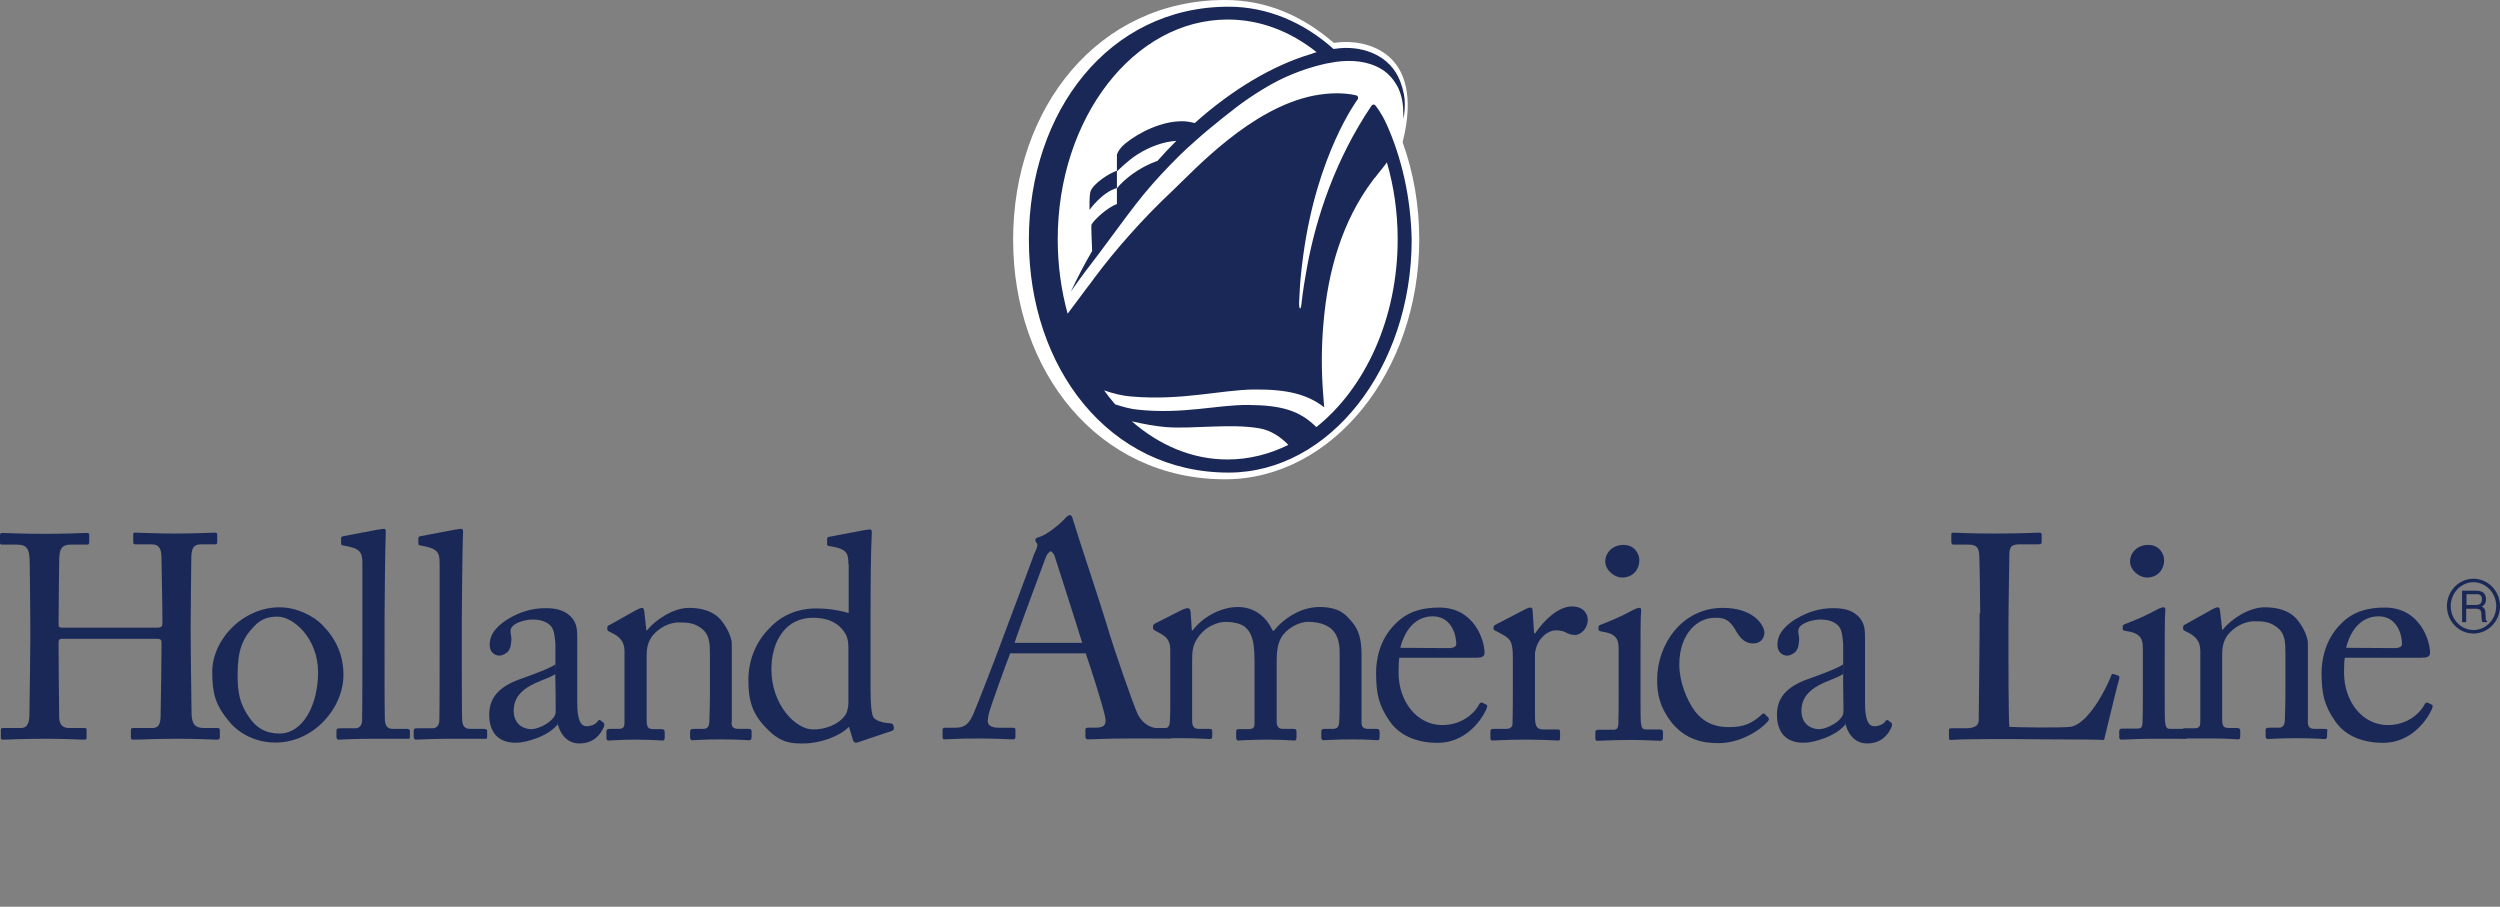 <?xml version="1.0" encoding="utf-8"?>
<!-- Generator: Adobe Illustrator 22.0.1, SVG Export Plug-In . SVG Version: 6.00 Build 0)  -->
<svg version="1.1" id="_x37__x5F_Final" xmlns="http://www.w3.org/2000/svg" xmlns:xlink="http://www.w3.org/1999/xlink" x="0px"
	 y="0px" viewBox="0 0 857.5 311" style="enable-background:new 0 0 857.5 311;" xml:space="preserve">
<rect x="0" y="0" width="857.5" height="311" fill="#808080" stroke="none"/>
<style type="text/css">
	.st0{fill:#FFFFFF;}
	.st1{fill:#1A2857;}
</style>
<g>
	<g>
		<g>
			<path class="st0" d="M481.1,48.8c8.1-32.3-14-35.4-22.7-34.2c-0.3,0-0.6,0.1-0.9,0.1C446.7,5.4,434.4,0,420.2,0
				c-43.5,0-72.7,36.9-72.7,82.2s29.2,82.2,72.7,82.2c36.7,0,66.6-36.9,66.6-82.2C486.8,70.3,484.8,59,481.1,48.8z"/>
		</g>
		<path class="st1" d="M475.5,42.4L475.5,42.4c-1.8-3.9-3.6-6.1-3.9-6.4c-0.5-0.3-0.9-0.1-1.2,0.3c-12.4,18.4-19,38.4-22.1,55.4
			c-0.7,3.9-1.4,8-1.8,11.7c-0.3,3.6-1,2.8-0.9,0.2c0.2-4,0.3-6.4,0.7-10.1c0-0.1,0.5-4.5,0.7-5.8c4.7-34.9,18.6-53.5,18.6-53.5
			s0-0.1,0.1-0.1c0.3-0.5,0.1-1.3-0.6-1.4c-1.9-0.5-4.6-0.7-6.5-0.7c-2.7,0-5.3,0.3-8,0.8c-21.6,4.3-40.8,25.4-48.3,32.5
			c-5.1,4.8-10,9.8-14.7,15.1c-4.3,4.8-8.4,9.8-12.2,14.9c-0.8,1.1-1.6,2.2-2.4,3.2c-0.3,0.4-3.3,4.4-6.8,9.1
			c-2.2-8-3.4-16.6-3.4-25.5c0-41.6,26.1-75.4,58.3-75.4c11.2,0,21.6,4.1,30.5,11.2c-0.5,0.1-0.9,0.3-1.3,0.4l-0.2,0.1
			c-0.1,0-0.2,0.1-0.3,0.1l-0.7,0.2c-12.4,3.8-26.1,11.7-39.3,23.5c-1.1-0.3-2.3-0.5-3.5-0.6c-0.2,0-0.3,0-0.5,0
			c-7-0.2-15,3.7-19.8,7.6c-1.7,1.4-2.5,2.7-2.9,3.8v5.5v0.3c0.9-0.8,3.7-3.7,7-5.8c4.2-2.7,9-4.4,13.4-4.7
			c-2.2,2.2-4.4,4.5-6.5,6.9c-6.4,2.2-11.5,6.4-13.9,9.4v-6H383c-2.3,0.7-8.2,4.4-9,7.2c-0.2,0.8-0.3,2.5-0.3,3.4c0,0.2,0,0.4,0,0.5
			c0,0.3,0,2.3,0,2.3s4.3-6.1,9.4-7.5V70c-3.4,1.2-7.9,5.5-8.7,7c-0.2,0.4,0.1,6.2,0.2,9.1c-2.6,4.4-5,9.1-7.3,13.9
			c3.2-4.6,6.6-9.1,9.4-12.7c3.3-4.4,6.5-8.8,9.8-13.2c1.5-1.9,2.9-3.9,4.5-5.8c0.5-0.7,1.1-1.4,1.6-2c3.7-4.5,7.7-8.7,11.8-12.8
			c1.7-1.7,3.5-3.3,5.3-4.9c0.9-0.8,1.7-1.5,2.6-2.3c0.7-0.6,1.4-1.2,2-1.7c3-2.5,6-4.9,9.1-7.3c3.2-2.5,6.6-4.8,10.1-6.9
			c6.2-3.8,13-6.6,20.1-8.3c0.4-0.1,0.8-0.2,1.3-0.3c1.1-0.2,2.2-0.4,3.4-0.6c5.3-0.7,10.9-0.3,15.5,2.5c1.4,0.8,2.6,1.9,3.6,3.1
			c0.7,0.8,1.3,1.8,1.9,2.8c1.2,2.3,1.9,5,2,8.2c0,1.1,0.1,2,0.1,2.9c0.4-2.1,0.5-4.3,0.4-6.3c-0.2-2.7-1.1-5.8-2.3-8.2
			c-3.9-7.8-13.1-10.7-21.3-9.5c-0.3,0-0.6,0.1-0.8,0.1c-10.2-9.1-22.6-14.5-36-14.5c-41,0-68.5,35.9-68.5,79.9s27.5,79.9,68.5,79.9
			c34.6,0,62.8-35.9,62.8-79.9C483.9,67.7,480.8,54.1,475.5,42.4z M388.2,144.5c4.2,1,8.3,1.7,11.8,2c9.1,0.7,22-1.3,31.9,0.4
			c4.2,0.7,7.6,3.2,10,5.7c-6.5,3.2-13.5,5-20.9,5C408.9,157.6,397.6,152.7,388.2,144.5z M453.9,135.9c-0.7-8.5-0.7-17.1,0.1-25.6
			c1.5-17.3,6.3-34.4,16.9-48.5c0.2-0.3,0.5-0.7,1-1.2l0,0l0.3-0.4c0,0-0.3,0.3,2.7-3.4c0.4-0.6,0.4-0.5,0.8-1.1l0,0
			c2.4,8.2,3.7,17.1,3.7,26.4c0,27.2-11.2,51.1-27.9,64.4c-5.6-5.6-11.8-7.5-23.2-7.6c-10.9-0.1-22.5,3.3-38.2,1.6
			c-2.2-0.2-4.8-0.9-7.6-1.8c-1.3-1.5-2.6-3.1-3.8-4.8c3.2,1.1,6.4,1.9,9.3,2.1c17.4,1.5,30.9-2.3,42.2-2.4
			c11.5-0.1,18.3,1.7,24,6.1C454.1,138.5,454,137.2,453.9,135.9"/>
	</g>
	<g>
		<path class="st1" d="M401,249.8h-3.5c-2.6,0-5.4-1.3-7.2-4.7c-1.5-3.1-8.3-22.6-10.7-30.9c-2-6.7-9.5-29.1-11.5-35.7
			c-0.3-1.2-0.5-1.8-1.2-1.8c-0.5,0-0.8,0.4-1.4,0.9c-1.2,1.5-6.5,6.1-9.4,6.7c-0.7,0.2-1,0.6-1,0.9c0,0.4,0.4,1,0.7,1.4
			c0.2,1-0.9,3-1.1,3.5c-1,2.8-8.5,22.8-9.3,24.9c-3.1,8.6-10.7,28.1-11.5,29.8c-1.5,3.4-2.9,4.8-6.1,4.8h-3.7
			c-0.4,0-0.8,0.2-0.8,0.7v2.5c0,0.6,0.2,0.8,0.7,0.8c1.5,0,3.8-0.3,11.5-0.3c6.2,0,10.5,0.3,12,0.3c0.5,0,0.8-0.2,0.8-0.9v-2.4
			c0-0.5-0.3-0.7-1-0.7h-4.9c-2.3,0-3.6-0.8-3.6-2.3c0-0.5,0.2-1.6,0.3-2.3c0.5-2.2,6.3-18.2,7.4-20.9h25.9
			c1.5,4.2,5.8,17.7,6.6,21.5c0.7,2.9-0.2,4-3.2,4h-2.6c-0.6,0-0.9,0.1-0.9,0.7v2.4c0,0.6,0.3,0.9,0.8,0.9c2.3,0,5.9-0.3,14-0.3l0,0
			h14.5c0.1-0.1,0.1-0.2,0.1-0.4v-2.6C401.8,250.1,401.6,249.8,401,249.8z M348,220.5c0.7-2.6,10.3-28.2,10.8-29.6
			c0.3-0.8,1.2-1.8,1.6-1.8c0.3,0,1,0.8,1.3,1.5c0.5,1.6,8.6,26.8,9.5,29.9L348,220.5L348,220.5z"/>
		<g>
			<path class="st1" d="M10.4,214.7c0-6.5-0.2-19.4-0.2-21.1c0-5.4-0.8-6.8-4.6-6.8h-5c-0.5,0-0.6-0.2-0.6-0.8v-2.5
				c0-0.5,0.3-0.7,0.8-0.7c2.1,0,5.5,0.3,14.7,0.3c8.2,0,12-0.3,14-0.3c0.7,0,1.1,0.1,1.1,0.5v2.7c0,0.6-0.2,0.8-0.8,0.8h-5.4
				c-3.6,0-4.1,1.8-4.1,6c0,1.5-0.2,14-0.2,19.9v1.8c0,0.5,0.3,0.8,1.3,0.8h32.2c1.6,0,2.1-0.2,2.1-1.6v-1.1c0-6-0.3-19.3-0.3-20.5
				c0-3.4-0.4-5.4-3.5-5.4h-5.5c-0.5,0-0.7-0.2-0.7-0.7v-2.7c0-0.4,0.1-0.6,0.6-0.6c2.2,0,6.7,0.3,13.9,0.3s11.5-0.3,13.5-0.3
				c0.7,0,0.8,0.2,0.8,0.8v2.5c0,0.6-0.2,0.7-0.8,0.7H69c-3,0-3.4,1.8-3.4,5.6c0,1.5-0.2,17.9-0.2,21.8v3.6c0,3.4,0.2,20.7,0.3,26.7
				c0,3.8,1.1,5.3,4.2,5.3h4.6c0.7,0,0.9,0.2,0.9,0.7v2.5c0,0.6-0.2,0.8-0.9,0.8c-2,0-5.6-0.3-13.3-0.3c-9.2,0-12.5,0.3-15.7,0.3
				c-0.4,0-0.6-0.3-0.6-0.7v-2.6c0-0.5,0.2-0.7,0.8-0.7h6.6c2.5,0,2.8-2,2.8-4.8c0.1-4.9,0.3-19.2,0.3-23v-1.5
				c0-1.2-0.5-1.3-2.3-1.3H21.6c-1.2,0-1.5,0.3-1.5,1.1v2.2c0,2.8,0.1,16.4,0.2,23.7c0.1,2.5,1.2,3.6,3.4,3.6h5.2
				c0.6,0,0.8,0.2,0.8,0.7v2.6c0,0.5-0.2,0.7-0.8,0.7c-2,0-5.7-0.3-13.3-0.3c-9.1,0-12.2,0.3-14.6,0.3c-0.5,0-0.7-0.2-0.7-0.7v-2.7
				c0-0.4,0.3-0.6,0.7-0.6h6.2c2.6,0,2.9-2.5,2.9-5c0.1-5,0.3-22.7,0.3-25.4C10.4,219.3,10.4,214.7,10.4,214.7z"/>
			<path class="st1" d="M109.1,230.6c0-11.7-8.5-19.1-13.9-19.1c-2.8,0-5.6,0.6-8.1,3.4c-4.1,4.2-5.6,8.5-5.6,16.5
				c0,5.9,0.6,9.9,4,14.7c2.4,3.5,5.5,5.5,10.4,5.5C103.9,251.6,109.1,241.8,109.1,230.6 M78.6,247.5c-4.8-5.8-5.8-9.7-5.8-17.2
				c0-5.4,2.8-12.1,9-17c5.5-4.2,10.6-5,14.1-5c5.8,0,11.6,2.9,14.7,6.1c4.7,4.8,7.2,10.3,7.2,17.1c0,11.5-10.3,23.2-23.3,23.2
				C89.6,254.8,83,252.8,78.6,247.5"/>
			<path class="st1" d="M250.9,247.8c0,1.7,0.9,2.2,2.3,2.2h3.4c1,0,1.2,0.3,1.2,1v1.7c0,0.7-0.2,1.2-0.8,1.2c-0.8,0-4-0.3-10-0.3
				c-5.4,0-8.7,0.3-9.5,0.3c-0.6,0-0.8-0.3-0.8-1.2V251c0-0.7,0.3-1,1.4-1h3.1c1.2,0,2-0.5,2.1-2.4c0.1-2.7,0.2-6.1,0.2-8.8v-13.9
				c0-4.2,0-7.3-3.1-9.5c-2.5-1.9-5.1-1.9-7.7-1.9c-1.7,0-5.4,0.7-8.5,4.1c-2.1,2.3-2.4,5.2-2.4,7.2v21.8c0,2.8,0.3,3.5,2.5,3.5h2.6
				c0.8,0,1.1,0.3,1.1,1.1v1.8c0,0.6-0.2,1-0.7,1c-0.7,0-3.6-0.3-9.2-0.3c-5.4,0-8.7,0.3-9.4,0.3c-0.5,0-0.7-0.3-0.7-1v-2
				c0-0.6,0.2-1,1-1h3.1c1.4,0,2.1-0.3,2.1-2.1v-24.6c0-3.2-1.7-5-4.3-6.2l-0.8-0.4c-0.7-0.3-0.8-0.6-0.8-0.9v-0.5
				c0-0.5,0.4-0.9,0.9-1l9.1-5.1c0.8-0.4,1.5-0.7,1.9-0.7c0.5,0,0.7,0.4,0.8,1.3l0.7,6.4h0.2c3.1-3.8,9.2-7.7,14.4-7.7
				c3.2,0,6.4,0.6,8.9,2.3c3.2,2.1,5.8,7.4,5.8,10v27H250.9z"/>
			<path class="st1" d="M291,222.8c0-1.5,0-3.5-0.9-5.2c-1.5-2.8-4.8-5.7-11.1-5.7c-3.3,0-6.8,0.9-9.6,3.8c-4.1,4.4-4.8,10-4.8,14
				c0,11.9,8.2,20.5,14.3,20.5c5.9,0,10.4-3.1,11.5-5.8c0.5-1.6,0.6-2.4,0.6-3.6V222.8z M291,193.5c0-4-0.7-5.3-6.6-6.2
				c-0.6-0.1-0.7-0.3-0.7-0.7v-1.8c0-0.4,0.2-0.6,0.8-0.7c4.1-0.8,9.6-1.8,11.6-2.2c0.9-0.1,1.7-0.3,2.4-0.3c0.5,0,0.6,0.7,0.5,1.9
				c-0.3,5.3-0.4,16.5-0.4,29.8v23.3c0,3.9,0.2,8.5,1.1,9.6c1,1.1,3.2,1.7,4.6,1.8c1.5,0.1,1.9,0.2,2.1,0.7l0.2,0.8
				c0.1,0.6-0.1,1-0.7,1.2l-11.9,4c-0.6,0.2-1.2-0.1-1.4-0.8l-1.4-4.6c-3.4,3.4-10.1,5.7-15.5,5.7c-3.5,0-7.5,0.2-12.4-4.8
				c-5.4-5.3-6.6-10-6.6-17c0-6.5,2.4-13,7.4-17.9c4.1-4.4,9.8-6.6,15.7-6.6c4.3,0,8.1,0.6,11.3,1.6v-16.8H291z"/>
			<path class="st1" d="M496.7,222.3c2,0,2.8-0.5,2.8-1.5c0-2.4-1.3-9.4-8.1-9.4c-4.6,0-9.1,3-11.1,10.8L496.7,222.3L496.7,222.3z
				 M480,225.5c-0.2,1-0.3,2.6-0.3,5.1c0,10.3,6.5,18.1,15,18.1c6.4,0,10.9-3.7,12.7-7.2c0.2-0.4,0.6-0.6,1-0.5l1.4,0.7
				c0.3,0.1,0.5,0.4,0,1.6c-1.9,4.2-7.4,11.5-16.7,11.5c-6,0-12.6-1.8-16.5-7.5c-3.7-5.4-4.6-9.3-4.6-16.6c0-4.1,1-11.2,6.6-16.7
				c4.5-4.6,9.8-5.6,15.1-5.6c12.1,0,15.5,11.4,15.5,15.5c0,1.5-1.3,1.7-2.9,1.7H480V225.5z"/>
			<path class="st1" d="M518.9,225.5c0-5.4-0.8-6.4-3.8-8l-2-1.1c-0.6-0.2-0.8-0.3-0.8-0.7v-0.6c0-0.4,0.2-0.6,0.8-0.9l10.4-5.4
				c0.6-0.3,1.1-0.4,1.5-0.4c0.6,0,0.7,0.6,0.7,1.3l0.5,7.5h0.4c3.2-4.8,8.1-9.2,12.6-9.2c3.6,0,5.4,2.2,5.4,4.6
				c0,3.1-2.5,5.2-4.4,5.2c-1.2,0-2.2-0.4-3-0.8c-0.8-0.5-2.1-0.8-3.5-0.8c-1.7,0-4.4,1.1-6.2,4.4c-0.6,1.2-1,3.1-1,3.4v21.9
				c0,3.3,0.7,4.3,2.9,4.3h5c0.6,0,0.7,0.3,0.7,1v1.9c0,0.6-0.1,0.9-0.5,0.9c-0.6,0-5.5-0.3-11.2-0.3c-6.5,0-11,0.3-11.6,0.3
				c-0.4,0-0.6-0.2-0.6-1.1V251c0-0.7,0.2-1,1.2-1h4.1c1.6,0,2.3-0.6,2.3-2c0.1-3.5,0.1-7.2,0.1-12.6V225.5z"/>
			<path class="st1" d="M555.2,222.9c0-3.6-0.6-5.5-5.9-6.3c-0.7-0.1-1-0.3-1-0.7V215c0-0.3,0.2-0.5,0.7-0.7c3.4-1.3,7.4-3,11.4-5.2
				c0.8-0.4,1.4-0.6,2-0.6c0.5,0,0.6,0.5,0.5,1.3c-0.2,1.8-0.2,8.4-0.2,17.2v11.5c0,4.1,0,7.9,0.1,9c0.2,2,0.5,2.7,1.7,2.7h4.8
				c0.8,0,1.1,0.3,1.1,1v1.8c0,0.7-0.2,1.1-0.9,1.1c-0.8,0-5.7-0.3-10.1-0.3c-6.1,0-10.2,0.3-11.4,0.3c-0.5,0-0.8-0.2-0.8-0.8v-2.1
				c0-0.6,0.3-0.9,1-0.9h5.2c1.1,0,1.6-0.4,1.7-2.1c0.1-3.2,0.1-6.4,0.1-9.6L555.2,222.9L555.2,222.9z M550.6,192.5
				c0-2.6,2.2-5.6,6.3-5.6c3.7,0,5.4,3,5.4,5.3c0,2.7-1.8,5.9-6,5.9C554,198.1,550.6,195.8,550.6,192.5"/>
			<path class="st1" d="M576,228c0,5.7,2.5,12.1,5.4,16c3.5,4.5,7.9,5.4,11.5,5.4c5.3,0,8-1.2,11.6-4.5c0.2-0.2,0.5-0.3,0.8,0
				l1.1,1.1c0.4,0.4,0.5,0.7,0,1.4c-3.1,3.5-9.8,7.5-17,7.5c-5.6,0-11.5-1.3-16.3-7.4c-3.9-5.2-4.7-9.6-4.7-14.3
				c0-12.3,8.6-24.7,22.5-24.7c11,0,14.3,6.3,14.3,8.5c-0.1,2.4-1.7,3.7-3.9,3.7c-2.4,0-4.2-1.4-5.8-4.2c-2.3-4.3-4.5-4.6-7-4.6
				C582.4,211.7,576,217.2,576,228"/>
			<path class="st1" d="M679.2,210.4c0-6.7-0.2-17.9-0.3-19.8c-0.2-2.7-0.7-3.8-3.9-3.8h-5c-0.6,0-0.7-0.5-0.7-1.1v-2.3
				c0-0.5,0.1-0.7,0.7-0.7c1.1,0,4.9,0.3,13.7,0.3c10.2,0,14.6-0.3,15.6-0.3c0.9,0,1,0.3,1,0.8v2.4c0,0.5-0.2,0.8-1.1,0.8h-6.3
				c-3.3,0-3.7,1-3.7,4.1c0,1.4-0.3,17.3-0.3,24.6v9.1c0,1.8,0,20.5,0.3,24.8c2.3,0.2,17.7,0.4,21,0c6.2-1,12.5-13.6,14-17.7
				c0.2-0.4,0.4-0.6,0.8-0.4l1.7,0.6c0.3,0.2,0.3,0.3,0.2,1c-0.3,0.7-4.5,18.1-5.2,21c-1.4-0.1-9.6-0.2-19-0.2
				c-9.4-0.1-14.3-0.1-19.9-0.1c-4.1,0-7.2,0.1-9.4,0.1c-2.1,0.1-3.4,0.2-4.1,0.2c-0.7,0-0.8-0.2-0.8-0.7v-2.6
				c0-0.5,0.1-0.7,0.7-0.7h5c3.9,0,4.5-1.5,4.5-2.8c0-2,0.3-24.1,0.3-30.6v-6H679.2z"/>
			<path class="st1" d="M821.1,222.3c2,0,2.8-0.5,2.8-1.5c0-2.4-1.3-9.4-8.1-9.4c-4.6,0-9.1,3-11.1,10.8L821.1,222.3L821.1,222.3z
				 M804.3,225.5c-0.2,1-0.3,2.6-0.3,5.1c0,10.3,6.5,18.1,15,18.1c6.4,0,10.9-3.7,12.7-7.2c0.2-0.4,0.6-0.6,1-0.5l1.4,0.7
				c0.3,0.1,0.5,0.4,0,1.6c-1.9,4.2-7.4,11.5-16.7,11.5c-6,0-12.6-1.8-16.5-7.5c-3.7-5.4-4.6-9.3-4.6-16.6c0-4.1,1.1-11.2,6.6-16.7
				c4.5-4.6,9.8-5.6,15.1-5.6c12.1,0,15.5,11.4,15.5,15.5c0,1.5-1.3,1.7-2.9,1.7h-26.3V225.5z"/>
			<path class="st1" d="M797.3,250h-3.4c-1.4,0-2.3-0.5-2.3-2.2v-27.2c0-2.6-2.6-7.9-5.8-10c-2.5-1.7-5.8-2.3-9-2.3
				c-5.3,0-11.4,3.9-14.4,7.7h-0.2l-0.7-6.4c-0.1-0.8-0.3-1.3-0.8-1.3c-0.4,0-1.1,0.3-1.9,0.7l-9.1,5.1c-0.5,0.2-0.9,0.5-0.9,1v0.5
				c0,0.3,0.1,0.6,0.8,0.9l0.8,0.4c2.6,1.3,4.3,3,4.3,6.2v24.6c0,1.8-0.7,2.1-2.1,2.1h-3.1c-0.8,0-1,0.3-1,1v1.9
				c0,0.3,0,0.5,0.1,0.6h10.5l0,0c5.2,0,7.9,0.3,8.6,0.3c0.5,0,0.7-0.3,0.7-1v-1.8c0-0.7-0.2-1.1-1.1-1.1h-2.6
				c-2.2,0-2.5-0.6-2.5-3.5v-21.8c0-2,0.3-4.9,2.4-7.2c3.2-3.4,6.8-4.1,8.5-4.1c2.6,0,5.2,0,7.7,1.9c3.1,2.2,3.1,5.3,3.1,9.5v13.9
				c0,2.7-0.1,6.1-0.2,8.8c-0.1,1.9-1,2.4-2.1,2.4h-3.1c-1.1,0-1.4,0.2-1.4,1v1.7c0,0.8,0.2,1.2,0.8,1.2c0.7,0,4.1-0.3,9.5-0.3
				c6,0,9.3,0.3,10,0.3c0.6,0,0.8-0.4,0.8-1.2V251C798.5,250.4,798.3,250,797.3,250z"/>
			<g>
				<path class="st1" d="M632.2,227.4v-6.7c-0.2-1.8-0.3-4.5-1.5-5.9s-3.3-2.3-6.3-2.3c-2.1,0-5.4,0.8-6.8,2.2
					c-1.5,1.4-0.4,2.9-0.5,4.8c-0.2,2.6-0.5,4.2-3.1,5.2c-2,0.7-4.1-0.7-4.3-2.9c-0.2-2.6,0.7-4.5,2.3-6.3c1.1-1.2,2.6-2.4,4-3.2
					c4.4-2.6,8.3-3.7,13-3.7c5,0,7,1.5,8.4,2.8c2.2,2.2,2.3,4.6,2.3,7.5V235v6.2c0,6,1.3,7.9,3.2,7.9c1.7,0,3.2-0.8,3.7-1.6
					c0.4-0.5,0.6-0.7,1.1-0.4l1,0.8c0.3,0.3,0.5,0.8-0.1,1.9c-0.8,1.6-2.8,5.2-8.2,5.2c-3.8,0-6.5-2.7-7.5-7.1h-0.2"/>
				<path class="st1" d="M632.2,231.2c-3.8,2.6-14.3,3.8-14.3,12.6c0,3.9,2.4,6,5.6,6.3c3.1,0.2,8.8-3,8.8-5.9L632.2,231.2z
					 M633,248.7h-0.2c-2.2,2.5-5.8,4.4-10.6,5.6c-4.7,1.1-10,0.4-11.9-4.5c-0.6-1.4-0.8-3.1-0.8-4.6c0-4.9,2.2-9.3,10.7-12.3
					c4.8-1.7,10.4-3.8,12.1-5.1"/>
			</g>
			<g>
				<path class="st1" d="M190.5,227.4v-6.7c-0.2-1.8-0.3-4.5-1.5-5.9s-3.3-2.3-6.3-2.3c-2.1,0-5.4,0.8-6.8,2.2
					c-1.5,1.4-0.4,2.9-0.5,4.8c-0.2,2.6-0.5,4.2-3.1,5.2c-2,0.7-4.1-0.7-4.3-2.9c-0.2-2.6,0.7-4.5,2.3-6.3c1.1-1.2,2.6-2.4,4-3.2
					c4.4-2.6,8.3-3.7,13-3.7c4.9,0,7,1.5,8.4,2.8c2.2,2.2,2.3,4.6,2.3,7.5V235v6.2c0,6,1.3,7.9,3.2,7.9c1.7,0,3.2-0.8,3.7-1.6
					c0.4-0.5,0.6-0.7,1.1-0.4l1,0.8c0.3,0.3,0.5,0.8-0.1,1.9c-0.8,1.6-2.8,5.2-8.2,5.2c-3.8,0-6.5-2.7-7.5-7.1H191"/>
				<path class="st1" d="M190.5,231.2c-3.8,2.6-14.3,3.8-14.3,12.6c0,3.9,2.4,6,5.6,6.3c3.1,0.2,8.8-3,8.8-5.9L190.5,231.2z
					 M191.3,248.7h-0.2c-2.2,2.5-5.8,4.4-10.6,5.6c-4.7,1.1-10,0.4-11.9-4.5c-0.6-1.4-0.8-3.1-0.8-4.6c0-4.9,2.2-9.3,10.7-12.3
					c4.8-1.7,10.4-3.8,12.1-5.1"/>
			</g>
			<path class="st1" d="M472,250h-2.8c-1.3,0-2.2-0.5-2.2-2.1v-23.5c0-8.1-2.6-10.4-5-13c-2.5-2.5-5.8-3.2-9.5-3.2
				c-6.3,0-12.3,4-15.5,8.1h-0.5c-2.2-4.9-6.4-8.1-11.9-8.1c-6.1,0-12.3,3.7-15.5,8h-0.3l-0.4-6.1c0-0.7-0.3-1.5-1-1.5
				c-0.4,0-1.2,0.2-2,0.6l-9.3,4.7c-0.2,0.1-0.6,0.5-0.6,0.8v0.8c0,0.3,0.2,0.5,0.7,0.8l2.2,1.2c2.5,1.4,3,3.3,3,5.4v18.7
				c0,1.8,0,3.7-0.1,5.5c-0.1,2-0.6,2.6-1.6,2.6h-3.6c-1.1,0-1.3,0.1-1.3,1v1.9c0,0.3,0,0.5,0.1,0.6h10.5c5.8,0,8.6,0.3,9.6,0.3
				c0.7,0,0.8-0.4,0.8-1.2V251c0-0.7-0.1-1-1.1-1H411c-1.5,0-2.1-1-2.1-2.7v-20.8c0-3,0.2-4.9,1.5-7.1c2.9-4.7,7.4-6.1,10.1-6.1
				c2.3,0,5.4,0.6,6.7,1.9c1.7,1.6,3.1,3.6,3.1,11.4v21.7c0,1.4-0.6,1.8-2.3,1.8h-3c-0.9,0-1,0.2-1,1.1v1.7c0,0.7,0.2,1.1,0.7,1.1
				c0.6,0,4.2-0.3,9.9-0.3c5.9,0,8.6,0.3,9.4,0.3c0.5,0,0.7-0.3,0.7-1.2V251c0-0.7-0.2-1-1.2-1H440c-1.6,0-2.1-1-2.1-2.4v-18.2
				c0-4.7-0.1-7.6,1.5-10.6c1.7-3.1,6-5.5,9.2-5.5s5.9,0.7,7.8,2.2c2.4,1.9,3.1,5,3.1,8.4v15.6c0,2.3,0,6.1-0.2,8.5
				c-0.1,1.5-0.9,2-2.1,2h-2.6c-1.2,0-1.4,0.2-1.4,1v1.8c0,0.7,0.2,1.1,0.8,1.1c0.7,0,4.5-0.3,9.8-0.3c5.1,0,8,0.3,8.7,0.3
				c0.5,0,0.7-0.3,0.7-1.1V251C473.2,250.3,472.9,250,472,250z"/>
			<g>
				<path class="st1" d="M749.1,250h-4.8c-1.2,0-1.5-0.7-1.7-2.7c-0.1-1.2-0.1-4.9-0.1-9v-11.5c0-8.7,0-15.4,0.2-17.2
					c0.1-0.7,0-1.3-0.5-1.3c-0.6,0-1.2,0.2-2,0.6c-4,2.2-8,3.9-11.4,5.2c-0.5,0.2-0.7,0.4-0.7,0.7v0.9c0,0.4,0.2,0.6,1,0.7
					c5.3,0.8,5.9,2.7,5.9,6.3v15.5c0,3.2,0,6.4-0.1,9.6c-0.1,1.7-0.5,2.1-1.7,2.1H728c-0.7,0-1.1,0.2-1.1,0.9v2.1
					c0,0.6,0.3,0.8,0.8,0.8c1.1,0,5.2-0.3,11.2-0.3l0,0h11c0.1-0.2,0.2-0.4,0.2-0.7V251C750.2,250.4,750,250,749.1,250z"/>
				<path class="st1" d="M736.3,198.1c4.2,0,6-3.2,6-5.9c0-2.3-1.7-5.3-5.4-5.3c-4.1,0-6.3,3-6.3,5.6
					C730.6,195.8,734,198.1,736.3,198.1z"/>
			</g>
			<path class="st1" d="M139.5,250h-4.8c-2.2,0-2.6-1.5-2.7-3.3c-0.1-3.3-0.1-19.2-0.1-24.6v-9.4c0-2.5,0.2-25.9,0.4-29.4
				c0.1-1.2,0-1.9-0.5-1.9c-0.7,0-1.5,0.2-2.4,0.3c-2,0.4-7.5,1.4-11.6,2.2c-0.6,0.1-0.8,0.3-0.8,0.7v1.8c0,0.4,0.1,0.6,0.7,0.7
				c5.9,1,6.6,2.2,6.6,6.2c0,0,0,15.1,0,19.8v6.6c0,6.1,0,24.2-0.1,27.5c-0.1,1.9-1.2,2.6-2.3,2.6h-5.1c-1.2,0-1.4,0.2-1.4,1v1.8
				c0,0.6,0.2,1.1,0.7,1.1c0.9,0,5.2-0.3,11.9-0.3c1,0,2,0,2.9,0h9.5c0.1-0.2,0.2-0.4,0.2-0.8V251C140.7,250.4,140.4,250,139.5,250z
				"/>
			<path class="st1" d="M166,250h-4.8c-2.2,0-2.6-1.5-2.7-3.3c-0.1-3.3-0.1-19.2-0.1-24.6v-9.4c0-2.5,0.2-25.9,0.4-29.4
				c0.1-1.2,0-1.9-0.5-1.9c-0.7,0-1.5,0.2-2.4,0.3c-2,0.4-7.5,1.4-11.6,2.2c-0.6,0.1-0.8,0.3-0.8,0.7v1.8c0,0.4,0.1,0.6,0.7,0.7
				c5.9,1,6.6,2.2,6.6,6.2c0,0,0,15.1,0,19.8v6.6c0,6.1,0,24.2-0.1,27.5c-0.1,1.9-1.2,2.6-2.3,2.6h-5.1c-1.2,0-1.4,0.2-1.4,1v1.8
				c0,0.6,0.2,1.1,0.7,1.1c0.9,0,5.2-0.3,11.9-0.3c1,0,2,0,2.9,0h9.5c0.1-0.2,0.2-0.4,0.2-0.8V251C167.2,250.4,166.9,250,166,250z"
				/>
		</g>
	</g>
	<g>
		<path class="st1" d="M852.6,212l-0.1-1.9c-0.1-1.5-0.7-1.8-1.3-2c0.7-0.4,1.5-1,1.5-2.6c0-2.3-1.7-2.9-3.4-2.9h-4.8v10.8h1.4v-4.6
			h3.4c1.7,0,1.8,1,1.8,1.9c0,0.4,0.1,2,0.3,2.7h1.7v-0.3C852.7,212.9,852.6,212.6,852.6,212z M849.2,207.5H846v-3.7h3.5
			c0.7,0,1.8,0.1,1.8,1.8C851.3,207.2,850.2,207.5,849.2,207.5z"/>
		<path class="st1" d="M848.4,198.5c-5,0-9.1,4.2-9.1,9.4s4.1,9.4,9.1,9.4s9.1-4.2,9.1-9.4S853.4,198.5,848.4,198.5z M848.4,216.1
			c-4.3,0-7.8-3.7-7.8-8.2s3.5-8.2,7.8-8.2s7.8,3.7,7.8,8.2C856.2,212.4,852.7,216.1,848.4,216.1z"/>
	</g>
</g>
</svg>
